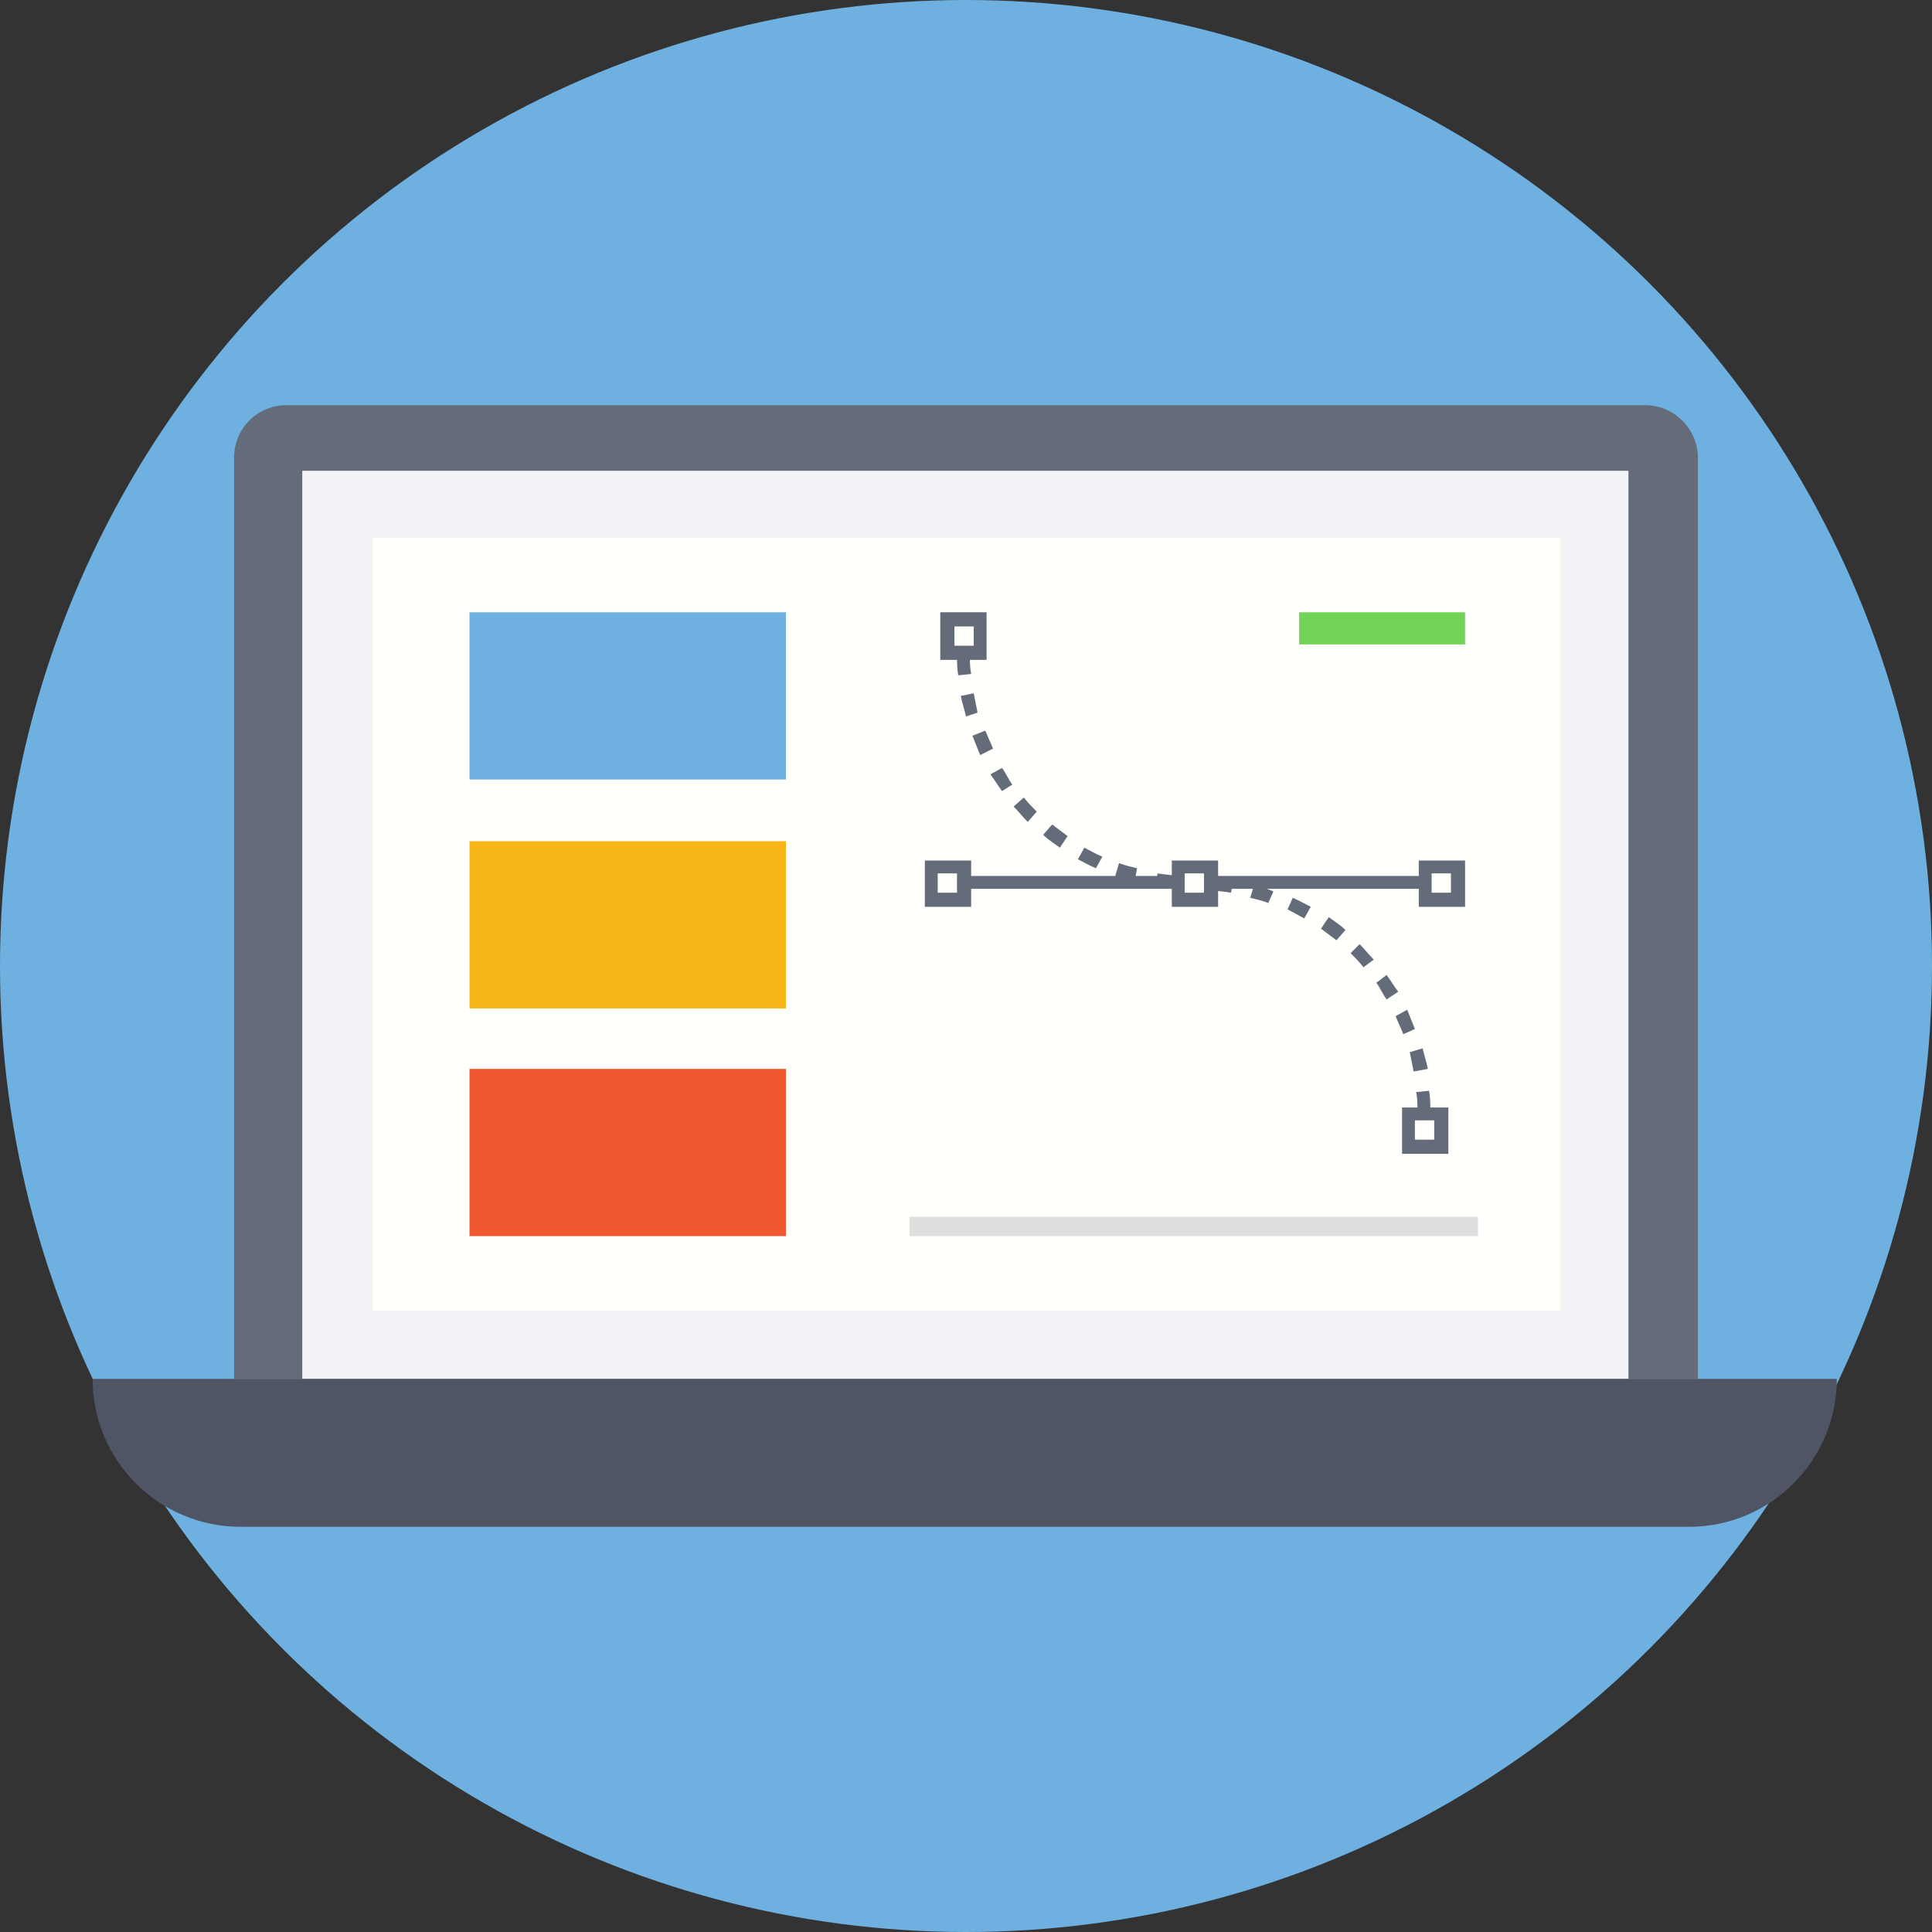 <?xml version="1.0" encoding="iso-8859-1"?>
<!-- Generator: Adobe Illustrator 19.0.0, SVG Export Plug-In . SVG Version: 6.00 Build 0)  -->
<svg version="1.1" id="Layer_1" xmlns="http://www.w3.org/2000/svg" xmlns:xlink="http://www.w3.org/1999/xlink" x="0px" y="0px"
	 viewBox="0 0 509.287 509.287" style="enable-background:new 0 0 509.287 509.287;" xml:space="preserve">
<rect x="0" y="0" width="509.287" height="509.287" fill="#333333" stroke="none"/>
<circle style="fill:#6EB1E1;" cx="254.644" cy="254.644" r="254.644"/>
<path style="fill:#646B79;" d="M433.674,106.808H75.613c-7.799,0-13.902,6.103-13.902,13.902v242.776h385.865V120.71
	C447.576,112.911,441.134,106.808,433.674,106.808z"/>
<rect x="79.682" y="124.101" style="fill:#F1F3F7;" width="349.584" height="239.385"/>
<path style="fill:#4F5565;" d="M24.413,363.486c0,21.701,17.632,38.993,38.993,38.993h381.796c21.701,0,38.993-17.632,38.993-38.993
	H24.413z"/>
<rect x="98.331" y="141.732" style="fill:#FFFFFC;" width="312.964" height="203.783"/>
<g>
	<rect x="319.068" y="230.909" style="fill:#646B79;" width="56.286" height="3.391"/>
	<rect x="253.966" y="230.909" style="fill:#646B79;" width="56.286" height="3.391"/>
	<path style="fill:#646B79;" d="M321.102,239.046h-12.207V226.84h12.207V239.046z M312.286,235.317h5.086v-5.086h-5.086V235.317z"/>
	<path style="fill:#646B79;" d="M256,239.046h-12.207V226.84H256V239.046z M247.184,235.317h5.086v-5.086h-5.086V235.317z"/>
	<path style="fill:#646B79;" d="M386.204,239.046h-12.207V226.84h12.207V239.046z M377.388,235.317h5.086v-5.086h-5.086V235.317z"/>
	<path style="fill:#646B79;" d="M260.069,173.944h-12.207v-12.546h12.207V173.944z M251.592,170.215h5.086v-5.086h-5.086V170.215z"
		/>
	<path style="fill:#646B79;" d="M381.796,304.148h-12.207v-12.207h12.207V304.148z M372.98,300.419h5.086v-5.086h-5.086V300.419z"/>
	<path style="fill:#646B79;" d="M309.913,234.299c-1.695,0-3.73-0.339-5.425-0.678l0.678-3.391c1.695,0.339,3.391,0.339,5.086,0.678
		L309.913,234.299z M299.062,232.604c-1.695-0.339-3.391-1.017-5.086-1.695l1.017-3.391c1.695,0.678,3.391,1.017,4.747,1.356
		L299.062,232.604z M288.89,228.874c-1.695-0.678-3.391-1.695-4.747-2.374l1.695-3.052c1.356,0.678,3.052,1.695,4.747,2.374
		L288.89,228.874z M279.396,223.449c-1.356-1.017-3.052-2.034-4.408-3.391l2.374-2.713c1.356,1.017,2.713,2.034,4.069,3.052
		L279.396,223.449z M270.919,216.668c-1.356-1.356-2.374-2.713-3.73-4.069l2.713-2.374c1.017,1.356,2.374,2.713,3.391,3.73
		L270.919,216.668z M264.138,208.53c-1.017-1.356-2.034-3.052-3.052-4.408l3.052-1.695c1.017,1.356,1.695,3.052,2.713,4.408
		L264.138,208.53z M258.374,199.036c-0.678-1.695-1.356-3.391-2.034-5.086l3.391-1.356c0.678,1.695,1.356,3.052,2.034,4.747
		L258.374,199.036z M254.644,188.864c-0.339-1.695-1.017-3.391-1.356-5.425l3.391-0.678c0.339,1.695,0.678,3.391,1.017,5.086
		L254.644,188.864z M252.609,178.013c-0.339-1.695-0.339-3.73-0.339-5.425h3.391c0,1.695,0,3.391,0.339,5.086L252.609,178.013z"/>
	<path style="fill:#646B79;" d="M373.658,292.959c0-1.695,0-3.391-0.339-5.086l3.391-0.339c0.339,1.695,0.339,3.73,0.339,5.425
		H373.658z M372.641,282.448c-0.339-1.695-0.678-3.391-1.017-5.086l3.391-1.017c0.339,1.695,1.017,3.391,1.356,5.425
		L372.641,282.448z M369.928,272.615c-0.678-1.695-1.356-3.052-2.034-4.747l3.052-1.695c0.678,1.695,1.356,3.391,2.034,5.086
		L369.928,272.615z M365.521,263.46c-1.017-1.356-1.695-3.052-2.713-4.408l2.713-2.034c1.017,1.356,2.034,3.052,3.052,4.408
		L365.521,263.46z M359.417,254.983c-1.017-1.356-2.373-2.713-3.391-3.73l2.374-2.374c1.356,1.356,2.374,2.713,3.73,4.069
		L359.417,254.983z M352.297,247.862c-1.356-1.017-2.713-2.034-4.069-3.052l2.034-3.052c1.356,1.017,3.052,2.034,4.408,3.391
		L352.297,247.862z M343.82,242.098c-1.356-0.678-3.052-1.695-4.408-2.374l1.356-3.052c1.695,0.678,3.391,1.695,4.747,2.374
		L343.82,242.098z M334.326,238.029c-1.695-0.678-3.391-1.017-4.747-1.356l1.017-3.391c1.695,0.339,3.391,1.017,5.086,1.695
		L334.326,238.029z M324.493,235.317c-1.695-0.339-3.391-0.339-5.086-0.678l0.339-3.391c1.695,0,3.73,0.339,5.425,0.678
		L324.493,235.317z"/>
</g>
<rect x="123.762" y="161.399" style="fill:#6EB1E1;" width="83.412" height="44.079"/>
<rect x="123.762" y="221.754" style="fill:#F8B517;" width="83.412" height="44.079"/>
<rect x="123.762" y="281.77" style="fill:#F0582F;" width="83.412" height="44.079"/>
<rect x="342.464" y="161.399" style="fill:#71D456;" width="43.74" height="8.477"/>
<rect x="239.724" y="320.763" style="fill:#DEDEDF;" width="149.87" height="5.086"/>
<g>
</g>
<g>
</g>
<g>
</g>
<g>
</g>
<g>
</g>
<g>
</g>
<g>
</g>
<g>
</g>
<g>
</g>
<g>
</g>
<g>
</g>
<g>
</g>
<g>
</g>
<g>
</g>
<g>
</g>
</svg>
